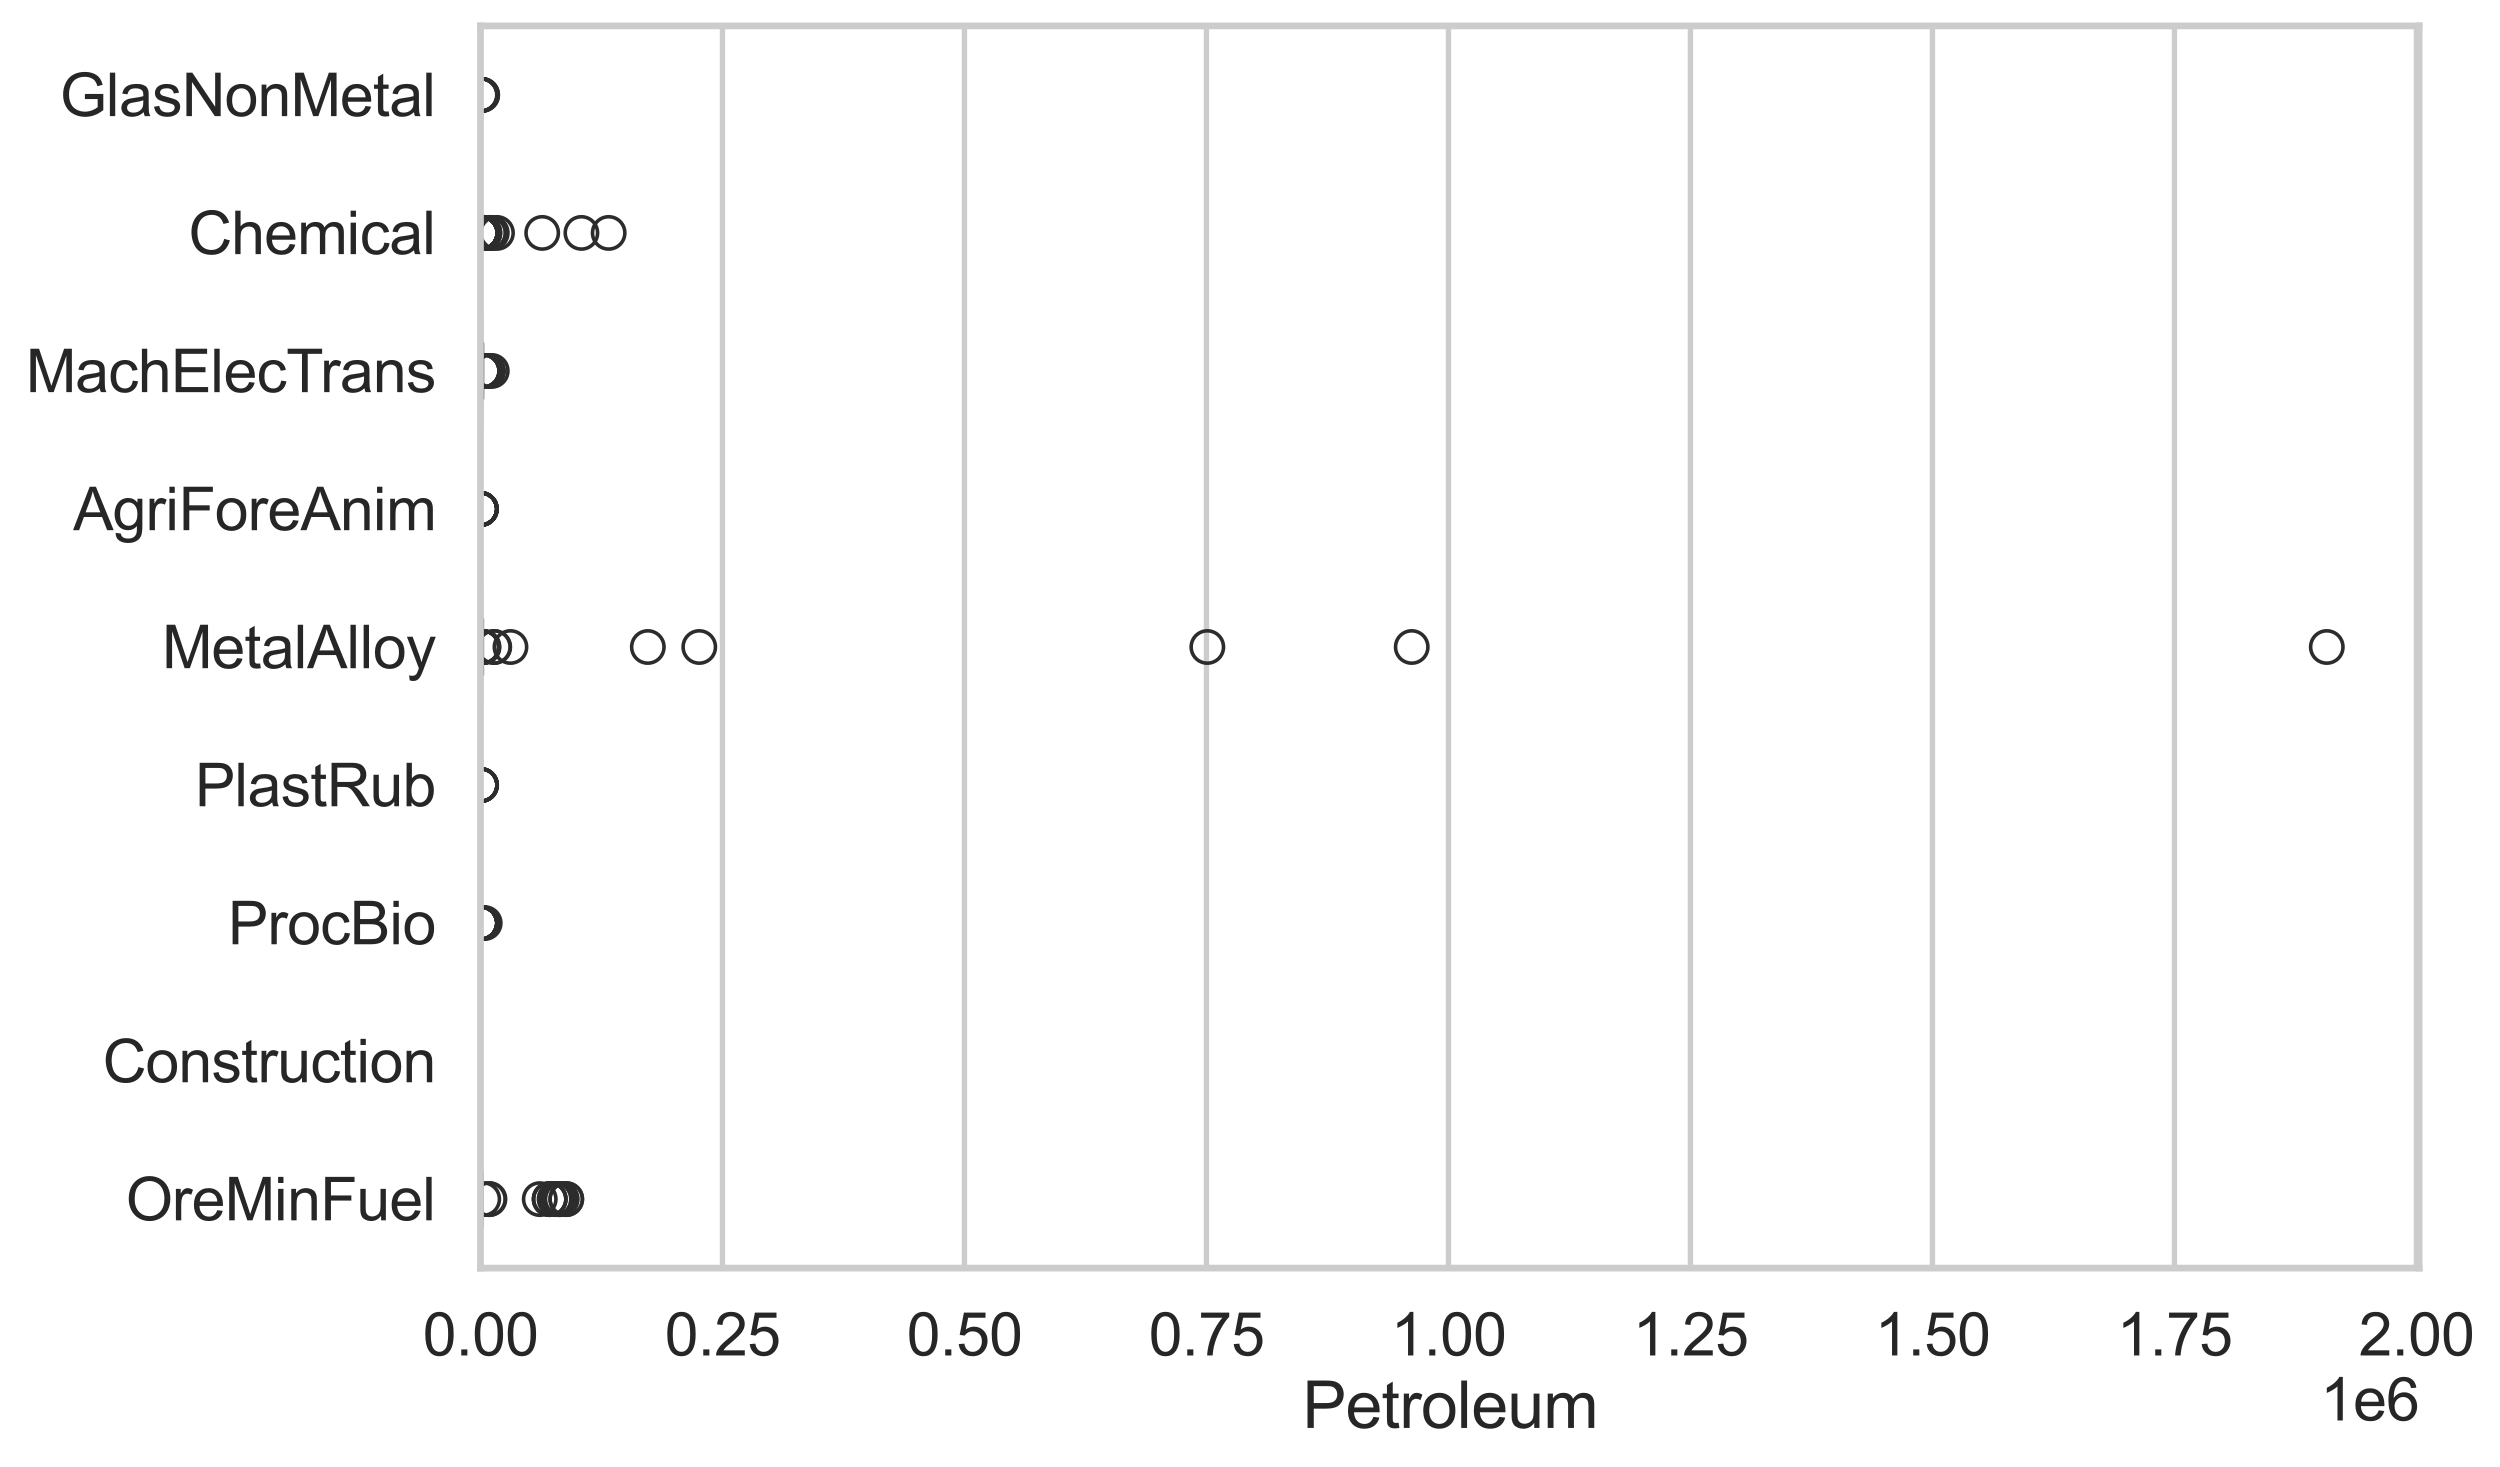 <?xml version="1.0" encoding="utf-8" standalone="no"?>
<!DOCTYPE svg PUBLIC "-//W3C//DTD SVG 1.1//EN"
  "http://www.w3.org/Graphics/SVG/1.1/DTD/svg11.dtd">
<svg xmlns:xlink="http://www.w3.org/1999/xlink" width="695.638pt" height="408.111pt" viewBox="0 0 695.638 408.111" xmlns="http://www.w3.org/2000/svg" version="1.1">
 <defs>
  <style type="text/css">*{stroke-linejoin: round; stroke-linecap: butt}</style>
 </defs>
 <g id="figure_1">
  <g id="patch_1">
   <path d="M 0 408.111 
L 695.638 408.111 
L 695.638 0 
L 0 0 
z
" style="fill: #ffffff"/>
  </g>
  <g id="axes_1">
   <g id="patch_2">
    <path d="M 133.697 352.86 
L 673.131 352.86 
L 673.131 7.2 
L 133.697 7.2 
z
" style="fill: #ffffff"/>
   </g>
   <g id="matplotlib.axis_1">
    <g id="xtick_1">
     <g id="line2d_1">
      <path d="M 133.697 352.86 
L 133.697 7.2 
" clip-path="url(#p379dbac757)" style="fill: none; stroke: #cccccc; stroke-width: 1.5; stroke-linecap: round"/>
     </g>
     <g id="text_1">
      <!-- 0.00 -->
      <g style="fill: #262626" transform="translate(117.642 377.17) scale(0.165 -0.165)">
       <defs>
        <path id="ArialMT-30" d="M 266 2259 
Q 266 3072 433 3567 
Q 600 4063 929 4331 
Q 1259 4600 1759 4600 
Q 2128 4600 2406 4451 
Q 2684 4303 2865 4023 
Q 3047 3744 3150 3342 
Q 3253 2941 3253 2259 
Q 3253 1453 3087 958 
Q 2922 463 2592 192 
Q 2263 -78 1759 -78 
Q 1097 -78 719 397 
Q 266 969 266 2259 
z
M 844 2259 
Q 844 1131 1108 757 
Q 1372 384 1759 384 
Q 2147 384 2411 759 
Q 2675 1134 2675 2259 
Q 2675 3391 2411 3762 
Q 2147 4134 1753 4134 
Q 1366 4134 1134 3806 
Q 844 3388 844 2259 
z
" transform="scale(0.016)"/>
        <path id="ArialMT-2e" d="M 581 0 
L 581 641 
L 1222 641 
L 1222 0 
L 581 0 
z
" transform="scale(0.016)"/>
       </defs>
       <use xlink:href="#ArialMT-30"/>
       <use xlink:href="#ArialMT-2e" transform="translate(55.615 0)"/>
       <use xlink:href="#ArialMT-30" transform="translate(83.398 0)"/>
       <use xlink:href="#ArialMT-30" transform="translate(139.014 0)"/>
      </g>
     </g>
    </g>
    <g id="xtick_2">
     <g id="line2d_2">
      <path d="M 201.033 352.86 
L 201.033 7.2 
" clip-path="url(#p379dbac757)" style="fill: none; stroke: #cccccc; stroke-width: 1.5; stroke-linecap: round"/>
     </g>
     <g id="text_2">
      <!-- 0.25 -->
      <g style="fill: #262626" transform="translate(184.977 377.17) scale(0.165 -0.165)">
       <defs>
        <path id="ArialMT-32" d="M 3222 541 
L 3222 0 
L 194 0 
Q 188 203 259 391 
Q 375 700 629 1000 
Q 884 1300 1366 1694 
Q 2113 2306 2375 2664 
Q 2638 3022 2638 3341 
Q 2638 3675 2398 3904 
Q 2159 4134 1775 4134 
Q 1369 4134 1125 3890 
Q 881 3647 878 3216 
L 300 3275 
Q 359 3922 746 4261 
Q 1134 4600 1788 4600 
Q 2447 4600 2831 4234 
Q 3216 3869 3216 3328 
Q 3216 3053 3103 2787 
Q 2991 2522 2730 2228 
Q 2469 1934 1863 1422 
Q 1356 997 1212 845 
Q 1069 694 975 541 
L 3222 541 
z
" transform="scale(0.016)"/>
        <path id="ArialMT-35" d="M 266 1200 
L 856 1250 
Q 922 819 1161 601 
Q 1400 384 1738 384 
Q 2144 384 2425 690 
Q 2706 997 2706 1503 
Q 2706 1984 2436 2262 
Q 2166 2541 1728 2541 
Q 1456 2541 1237 2417 
Q 1019 2294 894 2097 
L 366 2166 
L 809 4519 
L 3088 4519 
L 3088 3981 
L 1259 3981 
L 1013 2750 
Q 1425 3038 1878 3038 
Q 2478 3038 2890 2622 
Q 3303 2206 3303 1553 
Q 3303 931 2941 478 
Q 2500 -78 1738 -78 
Q 1113 -78 717 272 
Q 322 622 266 1200 
z
" transform="scale(0.016)"/>
       </defs>
       <use xlink:href="#ArialMT-30"/>
       <use xlink:href="#ArialMT-2e" transform="translate(55.615 0)"/>
       <use xlink:href="#ArialMT-32" transform="translate(83.398 0)"/>
       <use xlink:href="#ArialMT-35" transform="translate(139.014 0)"/>
      </g>
     </g>
    </g>
    <g id="xtick_3">
     <g id="line2d_3">
      <path d="M 268.368 352.86 
L 268.368 7.2 
" clip-path="url(#p379dbac757)" style="fill: none; stroke: #cccccc; stroke-width: 1.5; stroke-linecap: round"/>
     </g>
     <g id="text_3">
      <!-- 0.50 -->
      <g style="fill: #262626" transform="translate(252.313 377.17) scale(0.165 -0.165)">
       <use xlink:href="#ArialMT-30"/>
       <use xlink:href="#ArialMT-2e" transform="translate(55.615 0)"/>
       <use xlink:href="#ArialMT-35" transform="translate(83.398 0)"/>
       <use xlink:href="#ArialMT-30" transform="translate(139.014 0)"/>
      </g>
     </g>
    </g>
    <g id="xtick_4">
     <g id="line2d_4">
      <path d="M 335.704 352.86 
L 335.704 7.2 
" clip-path="url(#p379dbac757)" style="fill: none; stroke: #cccccc; stroke-width: 1.5; stroke-linecap: round"/>
     </g>
     <g id="text_4">
      <!-- 0.75 -->
      <g style="fill: #262626" transform="translate(319.649 377.17) scale(0.165 -0.165)">
       <defs>
        <path id="ArialMT-37" d="M 303 3981 
L 303 4522 
L 3269 4522 
L 3269 4084 
Q 2831 3619 2401 2847 
Q 1972 2075 1738 1259 
Q 1569 684 1522 0 
L 944 0 
Q 953 541 1156 1306 
Q 1359 2072 1739 2783 
Q 2119 3494 2547 3981 
L 303 3981 
z
" transform="scale(0.016)"/>
       </defs>
       <use xlink:href="#ArialMT-30"/>
       <use xlink:href="#ArialMT-2e" transform="translate(55.615 0)"/>
       <use xlink:href="#ArialMT-37" transform="translate(83.398 0)"/>
       <use xlink:href="#ArialMT-35" transform="translate(139.014 0)"/>
      </g>
     </g>
    </g>
    <g id="xtick_5">
     <g id="line2d_5">
      <path d="M 403.04 352.86 
L 403.04 7.2 
" clip-path="url(#p379dbac757)" style="fill: none; stroke: #cccccc; stroke-width: 1.5; stroke-linecap: round"/>
     </g>
     <g id="text_5">
      <!-- 1.00 -->
      <g style="fill: #262626" transform="translate(386.985 377.17) scale(0.165 -0.165)">
       <defs>
        <path id="ArialMT-31" d="M 2384 0 
L 1822 0 
L 1822 3584 
Q 1619 3391 1289 3197 
Q 959 3003 697 2906 
L 697 3450 
Q 1169 3672 1522 3987 
Q 1875 4303 2022 4600 
L 2384 4600 
L 2384 0 
z
" transform="scale(0.016)"/>
       </defs>
       <use xlink:href="#ArialMT-31"/>
       <use xlink:href="#ArialMT-2e" transform="translate(55.615 0)"/>
       <use xlink:href="#ArialMT-30" transform="translate(83.398 0)"/>
       <use xlink:href="#ArialMT-30" transform="translate(139.014 0)"/>
      </g>
     </g>
    </g>
    <g id="xtick_6">
     <g id="line2d_6">
      <path d="M 470.376 352.86 
L 470.376 7.2 
" clip-path="url(#p379dbac757)" style="fill: none; stroke: #cccccc; stroke-width: 1.5; stroke-linecap: round"/>
     </g>
     <g id="text_6">
      <!-- 1.25 -->
      <g style="fill: #262626" transform="translate(454.32 377.17) scale(0.165 -0.165)">
       <use xlink:href="#ArialMT-31"/>
       <use xlink:href="#ArialMT-2e" transform="translate(55.615 0)"/>
       <use xlink:href="#ArialMT-32" transform="translate(83.398 0)"/>
       <use xlink:href="#ArialMT-35" transform="translate(139.014 0)"/>
      </g>
     </g>
    </g>
    <g id="xtick_7">
     <g id="line2d_7">
      <path d="M 537.711 352.86 
L 537.711 7.2 
" clip-path="url(#p379dbac757)" style="fill: none; stroke: #cccccc; stroke-width: 1.5; stroke-linecap: round"/>
     </g>
     <g id="text_7">
      <!-- 1.50 -->
      <g style="fill: #262626" transform="translate(521.656 377.17) scale(0.165 -0.165)">
       <use xlink:href="#ArialMT-31"/>
       <use xlink:href="#ArialMT-2e" transform="translate(55.615 0)"/>
       <use xlink:href="#ArialMT-35" transform="translate(83.398 0)"/>
       <use xlink:href="#ArialMT-30" transform="translate(139.014 0)"/>
      </g>
     </g>
    </g>
    <g id="xtick_8">
     <g id="line2d_8">
      <path d="M 605.047 352.86 
L 605.047 7.2 
" clip-path="url(#p379dbac757)" style="fill: none; stroke: #cccccc; stroke-width: 1.5; stroke-linecap: round"/>
     </g>
     <g id="text_8">
      <!-- 1.75 -->
      <g style="fill: #262626" transform="translate(588.992 377.17) scale(0.165 -0.165)">
       <use xlink:href="#ArialMT-31"/>
       <use xlink:href="#ArialMT-2e" transform="translate(55.615 0)"/>
       <use xlink:href="#ArialMT-37" transform="translate(83.398 0)"/>
       <use xlink:href="#ArialMT-35" transform="translate(139.014 0)"/>
      </g>
     </g>
    </g>
    <g id="xtick_9">
     <g id="line2d_9">
      <path d="M 672.383 352.86 
L 672.383 7.2 
" clip-path="url(#p379dbac757)" style="fill: none; stroke: #cccccc; stroke-width: 1.5; stroke-linecap: round"/>
     </g>
     <g id="text_9">
      <!-- 2.00 -->
      <g style="fill: #262626" transform="translate(656.327 377.17) scale(0.165 -0.165)">
       <use xlink:href="#ArialMT-32"/>
       <use xlink:href="#ArialMT-2e" transform="translate(55.615 0)"/>
       <use xlink:href="#ArialMT-30" transform="translate(83.398 0)"/>
       <use xlink:href="#ArialMT-30" transform="translate(139.014 0)"/>
      </g>
     </g>
    </g>
    <g id="text_10">
     <!-- Petroleum -->
     <g style="fill: #262626" transform="translate(362.398 397.334) scale(0.18 -0.18)">
      <defs>
       <path id="ArialMT-50" d="M 494 0 
L 494 4581 
L 2222 4581 
Q 2678 4581 2919 4538 
Q 3256 4481 3484 4323 
Q 3713 4166 3852 3881 
Q 3991 3597 3991 3256 
Q 3991 2672 3619 2267 
Q 3247 1863 2275 1863 
L 1100 1863 
L 1100 0 
L 494 0 
z
M 1100 2403 
L 2284 2403 
Q 2872 2403 3119 2622 
Q 3366 2841 3366 3238 
Q 3366 3525 3220 3729 
Q 3075 3934 2838 4000 
Q 2684 4041 2272 4041 
L 1100 4041 
L 1100 2403 
z
" transform="scale(0.016)"/>
       <path id="ArialMT-65" d="M 2694 1069 
L 3275 997 
Q 3138 488 2766 206 
Q 2394 -75 1816 -75 
Q 1088 -75 661 373 
Q 234 822 234 1631 
Q 234 2469 665 2931 
Q 1097 3394 1784 3394 
Q 2450 3394 2872 2941 
Q 3294 2488 3294 1666 
Q 3294 1616 3291 1516 
L 816 1516 
Q 847 969 1125 678 
Q 1403 388 1819 388 
Q 2128 388 2347 550 
Q 2566 713 2694 1069 
z
M 847 1978 
L 2700 1978 
Q 2663 2397 2488 2606 
Q 2219 2931 1791 2931 
Q 1403 2931 1139 2672 
Q 875 2413 847 1978 
z
" transform="scale(0.016)"/>
       <path id="ArialMT-74" d="M 1650 503 
L 1731 6 
Q 1494 -44 1306 -44 
Q 1000 -44 831 53 
Q 663 150 594 308 
Q 525 466 525 972 
L 525 2881 
L 113 2881 
L 113 3319 
L 525 3319 
L 525 4141 
L 1084 4478 
L 1084 3319 
L 1650 3319 
L 1650 2881 
L 1084 2881 
L 1084 941 
Q 1084 700 1114 631 
Q 1144 563 1211 522 
Q 1278 481 1403 481 
Q 1497 481 1650 503 
z
" transform="scale(0.016)"/>
       <path id="ArialMT-72" d="M 416 0 
L 416 3319 
L 922 3319 
L 922 2816 
Q 1116 3169 1280 3281 
Q 1444 3394 1641 3394 
Q 1925 3394 2219 3213 
L 2025 2691 
Q 1819 2813 1613 2813 
Q 1428 2813 1281 2702 
Q 1134 2591 1072 2394 
Q 978 2094 978 1738 
L 978 0 
L 416 0 
z
" transform="scale(0.016)"/>
       <path id="ArialMT-6f" d="M 213 1659 
Q 213 2581 725 3025 
Q 1153 3394 1769 3394 
Q 2453 3394 2887 2945 
Q 3322 2497 3322 1706 
Q 3322 1066 3130 698 
Q 2938 331 2570 128 
Q 2203 -75 1769 -75 
Q 1072 -75 642 372 
Q 213 819 213 1659 
z
M 791 1659 
Q 791 1022 1069 705 
Q 1347 388 1769 388 
Q 2188 388 2466 706 
Q 2744 1025 2744 1678 
Q 2744 2294 2464 2611 
Q 2184 2928 1769 2928 
Q 1347 2928 1069 2612 
Q 791 2297 791 1659 
z
" transform="scale(0.016)"/>
       <path id="ArialMT-6c" d="M 409 0 
L 409 4581 
L 972 4581 
L 972 0 
L 409 0 
z
" transform="scale(0.016)"/>
       <path id="ArialMT-75" d="M 2597 0 
L 2597 488 
Q 2209 -75 1544 -75 
Q 1250 -75 995 37 
Q 741 150 617 320 
Q 494 491 444 738 
Q 409 903 409 1263 
L 409 3319 
L 972 3319 
L 972 1478 
Q 972 1038 1006 884 
Q 1059 663 1231 536 
Q 1403 409 1656 409 
Q 1909 409 2131 539 
Q 2353 669 2445 892 
Q 2538 1116 2538 1541 
L 2538 3319 
L 3100 3319 
L 3100 0 
L 2597 0 
z
" transform="scale(0.016)"/>
       <path id="ArialMT-6d" d="M 422 0 
L 422 3319 
L 925 3319 
L 925 2853 
Q 1081 3097 1340 3245 
Q 1600 3394 1931 3394 
Q 2300 3394 2536 3241 
Q 2772 3088 2869 2813 
Q 3263 3394 3894 3394 
Q 4388 3394 4653 3120 
Q 4919 2847 4919 2278 
L 4919 0 
L 4359 0 
L 4359 2091 
Q 4359 2428 4304 2576 
Q 4250 2725 4106 2815 
Q 3963 2906 3769 2906 
Q 3419 2906 3187 2673 
Q 2956 2441 2956 1928 
L 2956 0 
L 2394 0 
L 2394 2156 
Q 2394 2531 2256 2718 
Q 2119 2906 1806 2906 
Q 1569 2906 1367 2781 
Q 1166 2656 1075 2415 
Q 984 2175 984 1722 
L 984 0 
L 422 0 
z
" transform="scale(0.016)"/>
      </defs>
      <use xlink:href="#ArialMT-50"/>
      <use xlink:href="#ArialMT-65" transform="translate(66.699 0)"/>
      <use xlink:href="#ArialMT-74" transform="translate(122.314 0)"/>
      <use xlink:href="#ArialMT-72" transform="translate(150.098 0)"/>
      <use xlink:href="#ArialMT-6f" transform="translate(183.398 0)"/>
      <use xlink:href="#ArialMT-6c" transform="translate(239.014 0)"/>
      <use xlink:href="#ArialMT-65" transform="translate(261.23 0)"/>
      <use xlink:href="#ArialMT-75" transform="translate(316.846 0)"/>
      <use xlink:href="#ArialMT-6d" transform="translate(372.461 0)"/>
     </g>
    </g>
    <g id="text_11">
     <!-- 1e6 -->
     <g style="fill: #262626" transform="translate(645.604 395.26) scale(0.165 -0.165)">
      <defs>
       <path id="ArialMT-36" d="M 3184 3459 
L 2625 3416 
Q 2550 3747 2413 3897 
Q 2184 4138 1850 4138 
Q 1581 4138 1378 3988 
Q 1113 3794 959 3422 
Q 806 3050 800 2363 
Q 1003 2672 1297 2822 
Q 1591 2972 1913 2972 
Q 2475 2972 2870 2558 
Q 3266 2144 3266 1488 
Q 3266 1056 3080 686 
Q 2894 316 2569 119 
Q 2244 -78 1831 -78 
Q 1128 -78 684 439 
Q 241 956 241 2144 
Q 241 3472 731 4075 
Q 1159 4600 1884 4600 
Q 2425 4600 2770 4297 
Q 3116 3994 3184 3459 
z
M 888 1484 
Q 888 1194 1011 928 
Q 1134 663 1356 523 
Q 1578 384 1822 384 
Q 2178 384 2434 671 
Q 2691 959 2691 1453 
Q 2691 1928 2437 2201 
Q 2184 2475 1800 2475 
Q 1419 2475 1153 2201 
Q 888 1928 888 1484 
z
" transform="scale(0.016)"/>
      </defs>
      <use xlink:href="#ArialMT-31"/>
      <use xlink:href="#ArialMT-65" transform="translate(55.615 0)"/>
      <use xlink:href="#ArialMT-36" transform="translate(111.23 0)"/>
     </g>
    </g>
   </g>
   <g id="matplotlib.axis_2">
    <g id="ytick_1">
     <g id="text_12">
      <!-- GlasNonMetal -->
      <g style="fill: #262626" transform="translate(16.659 32.309) scale(0.165 -0.165)">
       <defs>
        <path id="ArialMT-47" d="M 2638 1797 
L 2638 2334 
L 4578 2338 
L 4578 638 
Q 4131 281 3656 101 
Q 3181 -78 2681 -78 
Q 2006 -78 1454 211 
Q 903 500 622 1047 
Q 341 1594 341 2269 
Q 341 2938 620 3517 
Q 900 4097 1425 4378 
Q 1950 4659 2634 4659 
Q 3131 4659 3532 4498 
Q 3934 4338 4162 4050 
Q 4391 3763 4509 3300 
L 3963 3150 
Q 3859 3500 3706 3700 
Q 3553 3900 3268 4020 
Q 2984 4141 2638 4141 
Q 2222 4141 1919 4014 
Q 1616 3888 1430 3681 
Q 1244 3475 1141 3228 
Q 966 2803 966 2306 
Q 966 1694 1177 1281 
Q 1388 869 1791 669 
Q 2194 469 2647 469 
Q 3041 469 3416 620 
Q 3791 772 3984 944 
L 3984 1797 
L 2638 1797 
z
" transform="scale(0.016)"/>
        <path id="ArialMT-61" d="M 2588 409 
Q 2275 144 1986 34 
Q 1697 -75 1366 -75 
Q 819 -75 525 192 
Q 231 459 231 875 
Q 231 1119 342 1320 
Q 453 1522 633 1644 
Q 813 1766 1038 1828 
Q 1203 1872 1538 1913 
Q 2219 1994 2541 2106 
Q 2544 2222 2544 2253 
Q 2544 2597 2384 2738 
Q 2169 2928 1744 2928 
Q 1347 2928 1158 2789 
Q 969 2650 878 2297 
L 328 2372 
Q 403 2725 575 2942 
Q 747 3159 1072 3276 
Q 1397 3394 1825 3394 
Q 2250 3394 2515 3294 
Q 2781 3194 2906 3042 
Q 3031 2891 3081 2659 
Q 3109 2516 3109 2141 
L 3109 1391 
Q 3109 606 3145 398 
Q 3181 191 3288 0 
L 2700 0 
Q 2613 175 2588 409 
z
M 2541 1666 
Q 2234 1541 1622 1453 
Q 1275 1403 1131 1340 
Q 988 1278 909 1158 
Q 831 1038 831 891 
Q 831 666 1001 516 
Q 1172 366 1500 366 
Q 1825 366 2078 508 
Q 2331 650 2450 897 
Q 2541 1088 2541 1459 
L 2541 1666 
z
" transform="scale(0.016)"/>
        <path id="ArialMT-73" d="M 197 991 
L 753 1078 
Q 800 744 1014 566 
Q 1228 388 1613 388 
Q 2000 388 2187 545 
Q 2375 703 2375 916 
Q 2375 1106 2209 1216 
Q 2094 1291 1634 1406 
Q 1016 1563 777 1677 
Q 538 1791 414 1992 
Q 291 2194 291 2438 
Q 291 2659 392 2848 
Q 494 3038 669 3163 
Q 800 3259 1026 3326 
Q 1253 3394 1513 3394 
Q 1903 3394 2198 3281 
Q 2494 3169 2634 2976 
Q 2775 2784 2828 2463 
L 2278 2388 
Q 2241 2644 2061 2787 
Q 1881 2931 1553 2931 
Q 1166 2931 1000 2803 
Q 834 2675 834 2503 
Q 834 2394 903 2306 
Q 972 2216 1119 2156 
Q 1203 2125 1616 2013 
Q 2213 1853 2448 1751 
Q 2684 1650 2818 1456 
Q 2953 1263 2953 975 
Q 2953 694 2789 445 
Q 2625 197 2315 61 
Q 2006 -75 1616 -75 
Q 969 -75 630 194 
Q 291 463 197 991 
z
" transform="scale(0.016)"/>
        <path id="ArialMT-4e" d="M 488 0 
L 488 4581 
L 1109 4581 
L 3516 984 
L 3516 4581 
L 4097 4581 
L 4097 0 
L 3475 0 
L 1069 3600 
L 1069 0 
L 488 0 
z
" transform="scale(0.016)"/>
        <path id="ArialMT-6e" d="M 422 0 
L 422 3319 
L 928 3319 
L 928 2847 
Q 1294 3394 1984 3394 
Q 2284 3394 2536 3286 
Q 2788 3178 2913 3003 
Q 3038 2828 3088 2588 
Q 3119 2431 3119 2041 
L 3119 0 
L 2556 0 
L 2556 2019 
Q 2556 2363 2490 2533 
Q 2425 2703 2258 2804 
Q 2091 2906 1866 2906 
Q 1506 2906 1245 2678 
Q 984 2450 984 1813 
L 984 0 
L 422 0 
z
" transform="scale(0.016)"/>
        <path id="ArialMT-4d" d="M 475 0 
L 475 4581 
L 1388 4581 
L 2472 1338 
Q 2622 884 2691 659 
Q 2769 909 2934 1394 
L 4031 4581 
L 4847 4581 
L 4847 0 
L 4263 0 
L 4263 3834 
L 2931 0 
L 2384 0 
L 1059 3900 
L 1059 0 
L 475 0 
z
" transform="scale(0.016)"/>
       </defs>
       <use xlink:href="#ArialMT-47"/>
       <use xlink:href="#ArialMT-6c" transform="translate(77.783 0)"/>
       <use xlink:href="#ArialMT-61" transform="translate(100 0)"/>
       <use xlink:href="#ArialMT-73" transform="translate(155.615 0)"/>
       <use xlink:href="#ArialMT-4e" transform="translate(205.615 0)"/>
       <use xlink:href="#ArialMT-6f" transform="translate(277.832 0)"/>
       <use xlink:href="#ArialMT-6e" transform="translate(333.447 0)"/>
       <use xlink:href="#ArialMT-4d" transform="translate(389.062 0)"/>
       <use xlink:href="#ArialMT-65" transform="translate(472.363 0)"/>
       <use xlink:href="#ArialMT-74" transform="translate(527.979 0)"/>
       <use xlink:href="#ArialMT-61" transform="translate(555.762 0)"/>
       <use xlink:href="#ArialMT-6c" transform="translate(611.377 0)"/>
      </g>
     </g>
    </g>
    <g id="ytick_2">
     <g id="text_13">
      <!-- Chemical -->
      <g style="fill: #262626" transform="translate(52.428 70.715) scale(0.165 -0.165)">
       <defs>
        <path id="ArialMT-43" d="M 3763 1606 
L 4369 1453 
Q 4178 706 3683 314 
Q 3188 -78 2472 -78 
Q 1731 -78 1267 223 
Q 803 525 561 1097 
Q 319 1669 319 2325 
Q 319 3041 592 3573 
Q 866 4106 1370 4382 
Q 1875 4659 2481 4659 
Q 3169 4659 3637 4309 
Q 4106 3959 4291 3325 
L 3694 3184 
Q 3534 3684 3231 3912 
Q 2928 4141 2469 4141 
Q 1941 4141 1586 3887 
Q 1231 3634 1087 3207 
Q 944 2781 944 2328 
Q 944 1744 1114 1308 
Q 1284 872 1643 656 
Q 2003 441 2422 441 
Q 2931 441 3284 734 
Q 3638 1028 3763 1606 
z
" transform="scale(0.016)"/>
        <path id="ArialMT-68" d="M 422 0 
L 422 4581 
L 984 4581 
L 984 2938 
Q 1378 3394 1978 3394 
Q 2347 3394 2619 3248 
Q 2891 3103 3008 2847 
Q 3125 2591 3125 2103 
L 3125 0 
L 2563 0 
L 2563 2103 
Q 2563 2525 2380 2717 
Q 2197 2909 1863 2909 
Q 1613 2909 1392 2779 
Q 1172 2650 1078 2428 
Q 984 2206 984 1816 
L 984 0 
L 422 0 
z
" transform="scale(0.016)"/>
        <path id="ArialMT-69" d="M 425 3934 
L 425 4581 
L 988 4581 
L 988 3934 
L 425 3934 
z
M 425 0 
L 425 3319 
L 988 3319 
L 988 0 
L 425 0 
z
" transform="scale(0.016)"/>
        <path id="ArialMT-63" d="M 2588 1216 
L 3141 1144 
Q 3050 572 2676 248 
Q 2303 -75 1759 -75 
Q 1078 -75 664 370 
Q 250 816 250 1647 
Q 250 2184 428 2587 
Q 606 2991 970 3192 
Q 1334 3394 1763 3394 
Q 2303 3394 2647 3120 
Q 2991 2847 3088 2344 
L 2541 2259 
Q 2463 2594 2264 2762 
Q 2066 2931 1784 2931 
Q 1359 2931 1093 2626 
Q 828 2322 828 1663 
Q 828 994 1084 691 
Q 1341 388 1753 388 
Q 2084 388 2306 591 
Q 2528 794 2588 1216 
z
" transform="scale(0.016)"/>
       </defs>
       <use xlink:href="#ArialMT-43"/>
       <use xlink:href="#ArialMT-68" transform="translate(72.217 0)"/>
       <use xlink:href="#ArialMT-65" transform="translate(127.832 0)"/>
       <use xlink:href="#ArialMT-6d" transform="translate(183.447 0)"/>
       <use xlink:href="#ArialMT-69" transform="translate(266.748 0)"/>
       <use xlink:href="#ArialMT-63" transform="translate(288.965 0)"/>
       <use xlink:href="#ArialMT-61" transform="translate(338.965 0)"/>
       <use xlink:href="#ArialMT-6c" transform="translate(394.58 0)"/>
      </g>
     </g>
    </g>
    <g id="ytick_3">
     <g id="text_14">
      <!-- MachElecTrans -->
      <g style="fill: #262626" transform="translate(7.2 109.122) scale(0.165 -0.165)">
       <defs>
        <path id="ArialMT-45" d="M 506 0 
L 506 4581 
L 3819 4581 
L 3819 4041 
L 1113 4041 
L 1113 2638 
L 3647 2638 
L 3647 2100 
L 1113 2100 
L 1113 541 
L 3925 541 
L 3925 0 
L 506 0 
z
" transform="scale(0.016)"/>
        <path id="ArialMT-54" d="M 1659 0 
L 1659 4041 
L 150 4041 
L 150 4581 
L 3781 4581 
L 3781 4041 
L 2266 4041 
L 2266 0 
L 1659 0 
z
" transform="scale(0.016)"/>
       </defs>
       <use xlink:href="#ArialMT-4d"/>
       <use xlink:href="#ArialMT-61" transform="translate(83.301 0)"/>
       <use xlink:href="#ArialMT-63" transform="translate(138.916 0)"/>
       <use xlink:href="#ArialMT-68" transform="translate(188.916 0)"/>
       <use xlink:href="#ArialMT-45" transform="translate(244.531 0)"/>
       <use xlink:href="#ArialMT-6c" transform="translate(311.23 0)"/>
       <use xlink:href="#ArialMT-65" transform="translate(333.447 0)"/>
       <use xlink:href="#ArialMT-63" transform="translate(389.062 0)"/>
       <use xlink:href="#ArialMT-54" transform="translate(439.062 0)"/>
       <use xlink:href="#ArialMT-72" transform="translate(496.396 0)"/>
       <use xlink:href="#ArialMT-61" transform="translate(529.697 0)"/>
       <use xlink:href="#ArialMT-6e" transform="translate(585.312 0)"/>
       <use xlink:href="#ArialMT-73" transform="translate(640.928 0)"/>
      </g>
     </g>
    </g>
    <g id="ytick_4">
     <g id="text_15">
      <!-- AgriForeAnim -->
      <g style="fill: #262626" transform="translate(20.341 147.529) scale(0.165 -0.165)">
       <defs>
        <path id="ArialMT-41" d="M -9 0 
L 1750 4581 
L 2403 4581 
L 4278 0 
L 3588 0 
L 3053 1388 
L 1138 1388 
L 634 0 
L -9 0 
z
M 1313 1881 
L 2866 1881 
L 2388 3150 
Q 2169 3728 2063 4100 
Q 1975 3659 1816 3225 
L 1313 1881 
z
" transform="scale(0.016)"/>
        <path id="ArialMT-67" d="M 319 -275 
L 866 -356 
Q 900 -609 1056 -725 
Q 1266 -881 1628 -881 
Q 2019 -881 2231 -725 
Q 2444 -569 2519 -288 
Q 2563 -116 2559 434 
Q 2191 0 1641 0 
Q 956 0 581 494 
Q 206 988 206 1678 
Q 206 2153 378 2554 
Q 550 2956 876 3175 
Q 1203 3394 1644 3394 
Q 2231 3394 2613 2919 
L 2613 3319 
L 3131 3319 
L 3131 450 
Q 3131 -325 2973 -648 
Q 2816 -972 2473 -1159 
Q 2131 -1347 1631 -1347 
Q 1038 -1347 672 -1080 
Q 306 -813 319 -275 
z
M 784 1719 
Q 784 1066 1043 766 
Q 1303 466 1694 466 
Q 2081 466 2343 764 
Q 2606 1063 2606 1700 
Q 2606 2309 2336 2618 
Q 2066 2928 1684 2928 
Q 1309 2928 1046 2623 
Q 784 2319 784 1719 
z
" transform="scale(0.016)"/>
        <path id="ArialMT-46" d="M 525 0 
L 525 4581 
L 3616 4581 
L 3616 4041 
L 1131 4041 
L 1131 2622 
L 3281 2622 
L 3281 2081 
L 1131 2081 
L 1131 0 
L 525 0 
z
" transform="scale(0.016)"/>
       </defs>
       <use xlink:href="#ArialMT-41"/>
       <use xlink:href="#ArialMT-67" transform="translate(66.699 0)"/>
       <use xlink:href="#ArialMT-72" transform="translate(122.314 0)"/>
       <use xlink:href="#ArialMT-69" transform="translate(155.615 0)"/>
       <use xlink:href="#ArialMT-46" transform="translate(177.832 0)"/>
       <use xlink:href="#ArialMT-6f" transform="translate(238.916 0)"/>
       <use xlink:href="#ArialMT-72" transform="translate(294.531 0)"/>
       <use xlink:href="#ArialMT-65" transform="translate(327.832 0)"/>
       <use xlink:href="#ArialMT-41" transform="translate(383.447 0)"/>
       <use xlink:href="#ArialMT-6e" transform="translate(450.146 0)"/>
       <use xlink:href="#ArialMT-69" transform="translate(505.762 0)"/>
       <use xlink:href="#ArialMT-6d" transform="translate(527.979 0)"/>
      </g>
     </g>
    </g>
    <g id="ytick_5">
     <g id="text_16">
      <!-- MetalAlloy -->
      <g style="fill: #262626" transform="translate(45.088 185.935) scale(0.165 -0.165)">
       <defs>
        <path id="ArialMT-79" d="M 397 -1278 
L 334 -750 
Q 519 -800 656 -800 
Q 844 -800 956 -737 
Q 1069 -675 1141 -563 
Q 1194 -478 1313 -144 
Q 1328 -97 1363 -6 
L 103 3319 
L 709 3319 
L 1400 1397 
Q 1534 1031 1641 628 
Q 1738 1016 1872 1384 
L 2581 3319 
L 3144 3319 
L 1881 -56 
Q 1678 -603 1566 -809 
Q 1416 -1088 1222 -1217 
Q 1028 -1347 759 -1347 
Q 597 -1347 397 -1278 
z
" transform="scale(0.016)"/>
       </defs>
       <use xlink:href="#ArialMT-4d"/>
       <use xlink:href="#ArialMT-65" transform="translate(83.301 0)"/>
       <use xlink:href="#ArialMT-74" transform="translate(138.916 0)"/>
       <use xlink:href="#ArialMT-61" transform="translate(166.699 0)"/>
       <use xlink:href="#ArialMT-6c" transform="translate(222.314 0)"/>
       <use xlink:href="#ArialMT-41" transform="translate(244.531 0)"/>
       <use xlink:href="#ArialMT-6c" transform="translate(311.23 0)"/>
       <use xlink:href="#ArialMT-6c" transform="translate(333.447 0)"/>
       <use xlink:href="#ArialMT-6f" transform="translate(355.664 0)"/>
       <use xlink:href="#ArialMT-79" transform="translate(411.279 0)"/>
      </g>
     </g>
    </g>
    <g id="ytick_6">
     <g id="text_17">
      <!-- PlastRub -->
      <g style="fill: #262626" transform="translate(54.248 224.342) scale(0.165 -0.165)">
       <defs>
        <path id="ArialMT-52" d="M 503 0 
L 503 4581 
L 2534 4581 
Q 3147 4581 3465 4457 
Q 3784 4334 3975 4021 
Q 4166 3709 4166 3331 
Q 4166 2844 3850 2509 
Q 3534 2175 2875 2084 
Q 3116 1969 3241 1856 
Q 3506 1613 3744 1247 
L 4541 0 
L 3778 0 
L 3172 953 
Q 2906 1366 2734 1584 
Q 2563 1803 2427 1890 
Q 2291 1978 2150 2013 
Q 2047 2034 1813 2034 
L 1109 2034 
L 1109 0 
L 503 0 
z
M 1109 2559 
L 2413 2559 
Q 2828 2559 3062 2645 
Q 3297 2731 3419 2920 
Q 3541 3109 3541 3331 
Q 3541 3656 3305 3865 
Q 3069 4075 2559 4075 
L 1109 4075 
L 1109 2559 
z
" transform="scale(0.016)"/>
        <path id="ArialMT-62" d="M 941 0 
L 419 0 
L 419 4581 
L 981 4581 
L 981 2947 
Q 1338 3394 1891 3394 
Q 2197 3394 2470 3270 
Q 2744 3147 2920 2923 
Q 3097 2700 3197 2384 
Q 3297 2069 3297 1709 
Q 3297 856 2875 390 
Q 2453 -75 1863 -75 
Q 1275 -75 941 416 
L 941 0 
z
M 934 1684 
Q 934 1088 1097 822 
Q 1363 388 1816 388 
Q 2184 388 2453 708 
Q 2722 1028 2722 1663 
Q 2722 2313 2464 2622 
Q 2206 2931 1841 2931 
Q 1472 2931 1203 2611 
Q 934 2291 934 1684 
z
" transform="scale(0.016)"/>
       </defs>
       <use xlink:href="#ArialMT-50"/>
       <use xlink:href="#ArialMT-6c" transform="translate(66.699 0)"/>
       <use xlink:href="#ArialMT-61" transform="translate(88.916 0)"/>
       <use xlink:href="#ArialMT-73" transform="translate(144.531 0)"/>
       <use xlink:href="#ArialMT-74" transform="translate(194.531 0)"/>
       <use xlink:href="#ArialMT-52" transform="translate(222.314 0)"/>
       <use xlink:href="#ArialMT-75" transform="translate(294.531 0)"/>
       <use xlink:href="#ArialMT-62" transform="translate(350.146 0)"/>
      </g>
     </g>
    </g>
    <g id="ytick_7">
     <g id="text_18">
      <!-- ProcBio -->
      <g style="fill: #262626" transform="translate(63.424 262.749) scale(0.165 -0.165)">
       <defs>
        <path id="ArialMT-42" d="M 469 0 
L 469 4581 
L 2188 4581 
Q 2713 4581 3030 4442 
Q 3347 4303 3526 4014 
Q 3706 3725 3706 3409 
Q 3706 3116 3547 2856 
Q 3388 2597 3066 2438 
Q 3481 2316 3704 2022 
Q 3928 1728 3928 1328 
Q 3928 1006 3792 729 
Q 3656 453 3456 303 
Q 3256 153 2954 76 
Q 2653 0 2216 0 
L 469 0 
z
M 1075 2656 
L 2066 2656 
Q 2469 2656 2644 2709 
Q 2875 2778 2992 2937 
Q 3109 3097 3109 3338 
Q 3109 3566 3000 3739 
Q 2891 3913 2687 3977 
Q 2484 4041 1991 4041 
L 1075 4041 
L 1075 2656 
z
M 1075 541 
L 2216 541 
Q 2509 541 2628 563 
Q 2838 600 2978 687 
Q 3119 775 3209 942 
Q 3300 1109 3300 1328 
Q 3300 1584 3169 1773 
Q 3038 1963 2805 2039 
Q 2572 2116 2134 2116 
L 1075 2116 
L 1075 541 
z
" transform="scale(0.016)"/>
       </defs>
       <use xlink:href="#ArialMT-50"/>
       <use xlink:href="#ArialMT-72" transform="translate(66.699 0)"/>
       <use xlink:href="#ArialMT-6f" transform="translate(100 0)"/>
       <use xlink:href="#ArialMT-63" transform="translate(155.615 0)"/>
       <use xlink:href="#ArialMT-42" transform="translate(205.615 0)"/>
       <use xlink:href="#ArialMT-69" transform="translate(272.314 0)"/>
       <use xlink:href="#ArialMT-6f" transform="translate(294.531 0)"/>
      </g>
     </g>
    </g>
    <g id="ytick_8">
     <g id="text_19">
      <!-- Construction -->
      <g style="fill: #262626" transform="translate(28.575 301.155) scale(0.165 -0.165)">
       <use xlink:href="#ArialMT-43"/>
       <use xlink:href="#ArialMT-6f" transform="translate(72.217 0)"/>
       <use xlink:href="#ArialMT-6e" transform="translate(127.832 0)"/>
       <use xlink:href="#ArialMT-73" transform="translate(183.447 0)"/>
       <use xlink:href="#ArialMT-74" transform="translate(233.447 0)"/>
       <use xlink:href="#ArialMT-72" transform="translate(261.23 0)"/>
       <use xlink:href="#ArialMT-75" transform="translate(294.531 0)"/>
       <use xlink:href="#ArialMT-63" transform="translate(350.146 0)"/>
       <use xlink:href="#ArialMT-74" transform="translate(400.146 0)"/>
       <use xlink:href="#ArialMT-69" transform="translate(427.93 0)"/>
       <use xlink:href="#ArialMT-6f" transform="translate(450.146 0)"/>
       <use xlink:href="#ArialMT-6e" transform="translate(505.762 0)"/>
      </g>
     </g>
    </g>
    <g id="ytick_9">
     <g id="text_20">
      <!-- OreMinFuel -->
      <g style="fill: #262626" transform="translate(35.013 339.562) scale(0.165 -0.165)">
       <defs>
        <path id="ArialMT-4f" d="M 309 2231 
Q 309 3372 921 4017 
Q 1534 4663 2503 4663 
Q 3138 4663 3647 4359 
Q 4156 4056 4423 3514 
Q 4691 2972 4691 2284 
Q 4691 1588 4409 1038 
Q 4128 488 3612 205 
Q 3097 -78 2500 -78 
Q 1853 -78 1343 234 
Q 834 547 571 1087 
Q 309 1628 309 2231 
z
M 934 2222 
Q 934 1394 1379 917 
Q 1825 441 2497 441 
Q 3181 441 3623 922 
Q 4066 1403 4066 2288 
Q 4066 2847 3877 3264 
Q 3688 3681 3323 3911 
Q 2959 4141 2506 4141 
Q 1863 4141 1398 3698 
Q 934 3256 934 2222 
z
" transform="scale(0.016)"/>
       </defs>
       <use xlink:href="#ArialMT-4f"/>
       <use xlink:href="#ArialMT-72" transform="translate(77.783 0)"/>
       <use xlink:href="#ArialMT-65" transform="translate(111.084 0)"/>
       <use xlink:href="#ArialMT-4d" transform="translate(166.699 0)"/>
       <use xlink:href="#ArialMT-69" transform="translate(250 0)"/>
       <use xlink:href="#ArialMT-6e" transform="translate(272.217 0)"/>
       <use xlink:href="#ArialMT-46" transform="translate(327.832 0)"/>
       <use xlink:href="#ArialMT-75" transform="translate(388.916 0)"/>
       <use xlink:href="#ArialMT-65" transform="translate(444.531 0)"/>
       <use xlink:href="#ArialMT-6c" transform="translate(500.146 0)"/>
      </g>
     </g>
    </g>
   </g>
   <g id="patch_3">
    <path d="M 133.701 11.041 
L 133.701 41.766 
L 133.71 41.766 
L 133.71 11.041 
L 133.701 11.041 
z
" clip-path="url(#p379dbac757)" style="fill: #c9941d; stroke: #2c2c2c; stroke-linejoin: miter"/>
   </g>
   <g id="line2d_10">
    <path d="M 133.701 26.403 
L 133.696 26.403 
" clip-path="url(#p379dbac757)" style="fill: none; stroke: #2c2c2c"/>
   </g>
   <g id="line2d_11">
    <path d="M 133.71 26.403 
L 133.723 26.403 
" clip-path="url(#p379dbac757)" style="fill: none; stroke: #2c2c2c"/>
   </g>
   <g id="line2d_12">
    <path d="M 133.696 18.722 
L 133.696 34.085 
" clip-path="url(#p379dbac757)" style="fill: none; stroke: #2c2c2c; stroke-linecap: round"/>
   </g>
   <g id="line2d_13">
    <path d="M 133.723 18.722 
L 133.723 34.085 
" clip-path="url(#p379dbac757)" style="fill: none; stroke: #2c2c2c; stroke-linecap: round"/>
   </g>
   <g id="line2d_14">
    <defs>
     <path id="m6b318f7d1d" d="M 0 4.5 
C 1.193 4.5 2.338 4.026 3.182 3.182 
C 4.026 2.338 4.5 1.193 4.5 0 
C 4.5 -1.193 4.026 -2.338 3.182 -3.182 
C 2.338 -4.026 1.193 -4.5 0 -4.5 
C -1.193 -4.5 -2.338 -4.026 -3.182 -3.182 
C -4.026 -2.338 -4.5 -1.193 -4.5 0 
C -4.5 1.193 -4.026 2.338 -3.182 3.182 
C -2.338 4.026 -1.193 4.5 0 4.5 
z
" style="stroke: #2c2c2c"/>
    </defs>
    <g clip-path="url(#p379dbac757)">
     <use xlink:href="#m6b318f7d1d" x="133.887" y="26.403" style="fill-opacity: 0; stroke: #2c2c2c"/>
     <use xlink:href="#m6b318f7d1d" x="133.803" y="26.403" style="fill-opacity: 0; stroke: #2c2c2c"/>
     <use xlink:href="#m6b318f7d1d" x="133.728" y="26.403" style="fill-opacity: 0; stroke: #2c2c2c"/>
     <use xlink:href="#m6b318f7d1d" x="134.167" y="26.403" style="fill-opacity: 0; stroke: #2c2c2c"/>
     <use xlink:href="#m6b318f7d1d" x="133.887" y="26.403" style="fill-opacity: 0; stroke: #2c2c2c"/>
     <use xlink:href="#m6b318f7d1d" x="133.87" y="26.403" style="fill-opacity: 0; stroke: #2c2c2c"/>
     <use xlink:href="#m6b318f7d1d" x="133.862" y="26.403" style="fill-opacity: 0; stroke: #2c2c2c"/>
     <use xlink:href="#m6b318f7d1d" x="133.89" y="26.403" style="fill-opacity: 0; stroke: #2c2c2c"/>
     <use xlink:href="#m6b318f7d1d" x="133.964" y="26.403" style="fill-opacity: 0; stroke: #2c2c2c"/>
     <use xlink:href="#m6b318f7d1d" x="134.154" y="26.403" style="fill-opacity: 0; stroke: #2c2c2c"/>
    </g>
   </g>
   <g id="patch_4">
    <path d="M 133.703 49.447 
L 133.703 80.173 
L 133.755 80.173 
L 133.755 49.447 
L 133.703 49.447 
z
" clip-path="url(#p379dbac757)" style="fill: #68afd7; stroke: #2c2c2c; stroke-linejoin: miter"/>
   </g>
   <g id="line2d_15">
    <path d="M 133.703 64.81 
L 133.697 64.81 
" clip-path="url(#p379dbac757)" style="fill: none; stroke: #2c2c2c"/>
   </g>
   <g id="line2d_16">
    <path d="M 133.755 64.81 
L 133.832 64.81 
" clip-path="url(#p379dbac757)" style="fill: none; stroke: #2c2c2c"/>
   </g>
   <g id="line2d_17">
    <path d="M 133.697 57.129 
L 133.697 72.491 
" clip-path="url(#p379dbac757)" style="fill: none; stroke: #2c2c2c; stroke-linecap: round"/>
   </g>
   <g id="line2d_18">
    <path d="M 133.832 57.129 
L 133.832 72.491 
" clip-path="url(#p379dbac757)" style="fill: none; stroke: #2c2c2c; stroke-linecap: round"/>
   </g>
   <g id="line2d_19">
    <g clip-path="url(#p379dbac757)">
     <use xlink:href="#m6b318f7d1d" x="133.973" y="64.81" style="fill-opacity: 0; stroke: #2c2c2c"/>
     <use xlink:href="#m6b318f7d1d" x="133.974" y="64.81" style="fill-opacity: 0; stroke: #2c2c2c"/>
     <use xlink:href="#m6b318f7d1d" x="134.38" y="64.81" style="fill-opacity: 0; stroke: #2c2c2c"/>
     <use xlink:href="#m6b318f7d1d" x="133.895" y="64.81" style="fill-opacity: 0; stroke: #2c2c2c"/>
     <use xlink:href="#m6b318f7d1d" x="134.136" y="64.81" style="fill-opacity: 0; stroke: #2c2c2c"/>
     <use xlink:href="#m6b318f7d1d" x="133.971" y="64.81" style="fill-opacity: 0; stroke: #2c2c2c"/>
     <use xlink:href="#m6b318f7d1d" x="133.889" y="64.81" style="fill-opacity: 0; stroke: #2c2c2c"/>
     <use xlink:href="#m6b318f7d1d" x="133.85" y="64.81" style="fill-opacity: 0; stroke: #2c2c2c"/>
     <use xlink:href="#m6b318f7d1d" x="161.779" y="64.81" style="fill-opacity: 0; stroke: #2c2c2c"/>
     <use xlink:href="#m6b318f7d1d" x="133.876" y="64.81" style="fill-opacity: 0; stroke: #2c2c2c"/>
     <use xlink:href="#m6b318f7d1d" x="134.061" y="64.81" style="fill-opacity: 0; stroke: #2c2c2c"/>
     <use xlink:href="#m6b318f7d1d" x="134.069" y="64.81" style="fill-opacity: 0; stroke: #2c2c2c"/>
     <use xlink:href="#m6b318f7d1d" x="133.969" y="64.81" style="fill-opacity: 0; stroke: #2c2c2c"/>
     <use xlink:href="#m6b318f7d1d" x="133.855" y="64.81" style="fill-opacity: 0; stroke: #2c2c2c"/>
     <use xlink:href="#m6b318f7d1d" x="134.072" y="64.81" style="fill-opacity: 0; stroke: #2c2c2c"/>
     <use xlink:href="#m6b318f7d1d" x="134.25" y="64.81" style="fill-opacity: 0; stroke: #2c2c2c"/>
     <use xlink:href="#m6b318f7d1d" x="133.881" y="64.81" style="fill-opacity: 0; stroke: #2c2c2c"/>
     <use xlink:href="#m6b318f7d1d" x="133.888" y="64.81" style="fill-opacity: 0; stroke: #2c2c2c"/>
     <use xlink:href="#m6b318f7d1d" x="133.868" y="64.81" style="fill-opacity: 0; stroke: #2c2c2c"/>
     <use xlink:href="#m6b318f7d1d" x="133.95" y="64.81" style="fill-opacity: 0; stroke: #2c2c2c"/>
     <use xlink:href="#m6b318f7d1d" x="134.029" y="64.81" style="fill-opacity: 0; stroke: #2c2c2c"/>
     <use xlink:href="#m6b318f7d1d" x="138.286" y="64.81" style="fill-opacity: 0; stroke: #2c2c2c"/>
     <use xlink:href="#m6b318f7d1d" x="133.983" y="64.81" style="fill-opacity: 0; stroke: #2c2c2c"/>
     <use xlink:href="#m6b318f7d1d" x="134.029" y="64.81" style="fill-opacity: 0; stroke: #2c2c2c"/>
     <use xlink:href="#m6b318f7d1d" x="134.274" y="64.81" style="fill-opacity: 0; stroke: #2c2c2c"/>
     <use xlink:href="#m6b318f7d1d" x="134.019" y="64.81" style="fill-opacity: 0; stroke: #2c2c2c"/>
     <use xlink:href="#m6b318f7d1d" x="134.722" y="64.81" style="fill-opacity: 0; stroke: #2c2c2c"/>
     <use xlink:href="#m6b318f7d1d" x="134.802" y="64.81" style="fill-opacity: 0; stroke: #2c2c2c"/>
     <use xlink:href="#m6b318f7d1d" x="133.837" y="64.81" style="fill-opacity: 0; stroke: #2c2c2c"/>
     <use xlink:href="#m6b318f7d1d" x="133.947" y="64.81" style="fill-opacity: 0; stroke: #2c2c2c"/>
     <use xlink:href="#m6b318f7d1d" x="133.935" y="64.81" style="fill-opacity: 0; stroke: #2c2c2c"/>
     <use xlink:href="#m6b318f7d1d" x="133.98" y="64.81" style="fill-opacity: 0; stroke: #2c2c2c"/>
     <use xlink:href="#m6b318f7d1d" x="133.838" y="64.81" style="fill-opacity: 0; stroke: #2c2c2c"/>
     <use xlink:href="#m6b318f7d1d" x="134.75" y="64.81" style="fill-opacity: 0; stroke: #2c2c2c"/>
     <use xlink:href="#m6b318f7d1d" x="136.58" y="64.81" style="fill-opacity: 0; stroke: #2c2c2c"/>
     <use xlink:href="#m6b318f7d1d" x="133.954" y="64.81" style="fill-opacity: 0; stroke: #2c2c2c"/>
     <use xlink:href="#m6b318f7d1d" x="133.837" y="64.81" style="fill-opacity: 0; stroke: #2c2c2c"/>
     <use xlink:href="#m6b318f7d1d" x="133.845" y="64.81" style="fill-opacity: 0; stroke: #2c2c2c"/>
     <use xlink:href="#m6b318f7d1d" x="133.883" y="64.81" style="fill-opacity: 0; stroke: #2c2c2c"/>
     <use xlink:href="#m6b318f7d1d" x="134.088" y="64.81" style="fill-opacity: 0; stroke: #2c2c2c"/>
     <use xlink:href="#m6b318f7d1d" x="134.029" y="64.81" style="fill-opacity: 0; stroke: #2c2c2c"/>
     <use xlink:href="#m6b318f7d1d" x="133.839" y="64.81" style="fill-opacity: 0; stroke: #2c2c2c"/>
     <use xlink:href="#m6b318f7d1d" x="133.934" y="64.81" style="fill-opacity: 0; stroke: #2c2c2c"/>
     <use xlink:href="#m6b318f7d1d" x="134.002" y="64.81" style="fill-opacity: 0; stroke: #2c2c2c"/>
     <use xlink:href="#m6b318f7d1d" x="134.029" y="64.81" style="fill-opacity: 0; stroke: #2c2c2c"/>
     <use xlink:href="#m6b318f7d1d" x="134.029" y="64.81" style="fill-opacity: 0; stroke: #2c2c2c"/>
     <use xlink:href="#m6b318f7d1d" x="133.917" y="64.81" style="fill-opacity: 0; stroke: #2c2c2c"/>
     <use xlink:href="#m6b318f7d1d" x="134.253" y="64.81" style="fill-opacity: 0; stroke: #2c2c2c"/>
     <use xlink:href="#m6b318f7d1d" x="134.048" y="64.81" style="fill-opacity: 0; stroke: #2c2c2c"/>
     <use xlink:href="#m6b318f7d1d" x="133.944" y="64.81" style="fill-opacity: 0; stroke: #2c2c2c"/>
     <use xlink:href="#m6b318f7d1d" x="133.881" y="64.81" style="fill-opacity: 0; stroke: #2c2c2c"/>
     <use xlink:href="#m6b318f7d1d" x="134.038" y="64.81" style="fill-opacity: 0; stroke: #2c2c2c"/>
     <use xlink:href="#m6b318f7d1d" x="133.977" y="64.81" style="fill-opacity: 0; stroke: #2c2c2c"/>
     <use xlink:href="#m6b318f7d1d" x="133.976" y="64.81" style="fill-opacity: 0; stroke: #2c2c2c"/>
     <use xlink:href="#m6b318f7d1d" x="133.935" y="64.81" style="fill-opacity: 0; stroke: #2c2c2c"/>
     <use xlink:href="#m6b318f7d1d" x="133.92" y="64.81" style="fill-opacity: 0; stroke: #2c2c2c"/>
     <use xlink:href="#m6b318f7d1d" x="133.921" y="64.81" style="fill-opacity: 0; stroke: #2c2c2c"/>
     <use xlink:href="#m6b318f7d1d" x="133.911" y="64.81" style="fill-opacity: 0; stroke: #2c2c2c"/>
     <use xlink:href="#m6b318f7d1d" x="134.103" y="64.81" style="fill-opacity: 0; stroke: #2c2c2c"/>
     <use xlink:href="#m6b318f7d1d" x="134.089" y="64.81" style="fill-opacity: 0; stroke: #2c2c2c"/>
     <use xlink:href="#m6b318f7d1d" x="136.235" y="64.81" style="fill-opacity: 0; stroke: #2c2c2c"/>
     <use xlink:href="#m6b318f7d1d" x="134.047" y="64.81" style="fill-opacity: 0; stroke: #2c2c2c"/>
     <use xlink:href="#m6b318f7d1d" x="150.87" y="64.81" style="fill-opacity: 0; stroke: #2c2c2c"/>
     <use xlink:href="#m6b318f7d1d" x="133.987" y="64.81" style="fill-opacity: 0; stroke: #2c2c2c"/>
     <use xlink:href="#m6b318f7d1d" x="134.25" y="64.81" style="fill-opacity: 0; stroke: #2c2c2c"/>
     <use xlink:href="#m6b318f7d1d" x="169.366" y="64.81" style="fill-opacity: 0; stroke: #2c2c2c"/>
     <use xlink:href="#m6b318f7d1d" x="133.9" y="64.81" style="fill-opacity: 0; stroke: #2c2c2c"/>
     <use xlink:href="#m6b318f7d1d" x="136.837" y="64.81" style="fill-opacity: 0; stroke: #2c2c2c"/>
     <use xlink:href="#m6b318f7d1d" x="133.89" y="64.81" style="fill-opacity: 0; stroke: #2c2c2c"/>
     <use xlink:href="#m6b318f7d1d" x="133.916" y="64.81" style="fill-opacity: 0; stroke: #2c2c2c"/>
     <use xlink:href="#m6b318f7d1d" x="133.859" y="64.81" style="fill-opacity: 0; stroke: #2c2c2c"/>
     <use xlink:href="#m6b318f7d1d" x="136.066" y="64.81" style="fill-opacity: 0; stroke: #2c2c2c"/>
     <use xlink:href="#m6b318f7d1d" x="133.867" y="64.81" style="fill-opacity: 0; stroke: #2c2c2c"/>
     <use xlink:href="#m6b318f7d1d" x="134.029" y="64.81" style="fill-opacity: 0; stroke: #2c2c2c"/>
     <use xlink:href="#m6b318f7d1d" x="134.029" y="64.81" style="fill-opacity: 0; stroke: #2c2c2c"/>
     <use xlink:href="#m6b318f7d1d" x="134.04" y="64.81" style="fill-opacity: 0; stroke: #2c2c2c"/>
     <use xlink:href="#m6b318f7d1d" x="133.907" y="64.81" style="fill-opacity: 0; stroke: #2c2c2c"/>
    </g>
   </g>
   <g id="patch_5">
    <path d="M 133.752 87.854 
L 133.752 118.579 
L 133.953 118.579 
L 133.953 87.854 
L 133.752 87.854 
z
" clip-path="url(#p379dbac757)" style="fill: #148a6a; stroke: #2c2c2c; stroke-linejoin: miter"/>
   </g>
   <g id="line2d_20">
    <path d="M 133.752 103.217 
L 133.704 103.217 
" clip-path="url(#p379dbac757)" style="fill: none; stroke: #2c2c2c"/>
   </g>
   <g id="line2d_21">
    <path d="M 133.953 103.217 
L 134.247 103.217 
" clip-path="url(#p379dbac757)" style="fill: none; stroke: #2c2c2c"/>
   </g>
   <g id="line2d_22">
    <path d="M 133.704 95.535 
L 133.704 110.898 
" clip-path="url(#p379dbac757)" style="fill: none; stroke: #2c2c2c; stroke-linecap: round"/>
   </g>
   <g id="line2d_23">
    <path d="M 134.247 95.535 
L 134.247 110.898 
" clip-path="url(#p379dbac757)" style="fill: none; stroke: #2c2c2c; stroke-linecap: round"/>
   </g>
   <g id="line2d_24">
    <g clip-path="url(#p379dbac757)">
     <use xlink:href="#m6b318f7d1d" x="134.382" y="103.217" style="fill-opacity: 0; stroke: #2c2c2c"/>
     <use xlink:href="#m6b318f7d1d" x="136.834" y="103.217" style="fill-opacity: 0; stroke: #2c2c2c"/>
     <use xlink:href="#m6b318f7d1d" x="134.354" y="103.217" style="fill-opacity: 0; stroke: #2c2c2c"/>
     <use xlink:href="#m6b318f7d1d" x="134.372" y="103.217" style="fill-opacity: 0; stroke: #2c2c2c"/>
     <use xlink:href="#m6b318f7d1d" x="135.813" y="103.217" style="fill-opacity: 0; stroke: #2c2c2c"/>
     <use xlink:href="#m6b318f7d1d" x="134.344" y="103.217" style="fill-opacity: 0; stroke: #2c2c2c"/>
     <use xlink:href="#m6b318f7d1d" x="135.237" y="103.217" style="fill-opacity: 0; stroke: #2c2c2c"/>
     <use xlink:href="#m6b318f7d1d" x="134.849" y="103.217" style="fill-opacity: 0; stroke: #2c2c2c"/>
    </g>
   </g>
   <g id="patch_6">
    <path d="M 133.7 126.261 
L 133.7 156.986 
L 133.707 156.986 
L 133.707 126.261 
L 133.7 126.261 
z
" clip-path="url(#p379dbac757)" style="fill: #dad158; stroke: #2c2c2c; stroke-linejoin: miter"/>
   </g>
   <g id="line2d_25">
    <path d="M 133.7 141.623 
L 133.697 141.623 
" clip-path="url(#p379dbac757)" style="fill: none; stroke: #2c2c2c"/>
   </g>
   <g id="line2d_26">
    <path d="M 133.707 141.623 
L 133.718 141.623 
" clip-path="url(#p379dbac757)" style="fill: none; stroke: #2c2c2c"/>
   </g>
   <g id="line2d_27">
    <path d="M 133.697 133.942 
L 133.697 149.305 
" clip-path="url(#p379dbac757)" style="fill: none; stroke: #2c2c2c; stroke-linecap: round"/>
   </g>
   <g id="line2d_28">
    <path d="M 133.718 133.942 
L 133.718 149.305 
" clip-path="url(#p379dbac757)" style="fill: none; stroke: #2c2c2c; stroke-linecap: round"/>
   </g>
   <g id="line2d_29">
    <g clip-path="url(#p379dbac757)">
     <use xlink:href="#m6b318f7d1d" x="133.721" y="141.623" style="fill-opacity: 0; stroke: #2c2c2c"/>
     <use xlink:href="#m6b318f7d1d" x="133.723" y="141.623" style="fill-opacity: 0; stroke: #2c2c2c"/>
     <use xlink:href="#m6b318f7d1d" x="133.757" y="141.623" style="fill-opacity: 0; stroke: #2c2c2c"/>
     <use xlink:href="#m6b318f7d1d" x="133.72" y="141.623" style="fill-opacity: 0; stroke: #2c2c2c"/>
     <use xlink:href="#m6b318f7d1d" x="133.784" y="141.623" style="fill-opacity: 0; stroke: #2c2c2c"/>
     <use xlink:href="#m6b318f7d1d" x="133.743" y="141.623" style="fill-opacity: 0; stroke: #2c2c2c"/>
     <use xlink:href="#m6b318f7d1d" x="133.734" y="141.623" style="fill-opacity: 0; stroke: #2c2c2c"/>
     <use xlink:href="#m6b318f7d1d" x="133.837" y="141.623" style="fill-opacity: 0; stroke: #2c2c2c"/>
     <use xlink:href="#m6b318f7d1d" x="133.736" y="141.623" style="fill-opacity: 0; stroke: #2c2c2c"/>
     <use xlink:href="#m6b318f7d1d" x="133.72" y="141.623" style="fill-opacity: 0; stroke: #2c2c2c"/>
     <use xlink:href="#m6b318f7d1d" x="133.725" y="141.623" style="fill-opacity: 0; stroke: #2c2c2c"/>
     <use xlink:href="#m6b318f7d1d" x="133.754" y="141.623" style="fill-opacity: 0; stroke: #2c2c2c"/>
     <use xlink:href="#m6b318f7d1d" x="133.754" y="141.623" style="fill-opacity: 0; stroke: #2c2c2c"/>
     <use xlink:href="#m6b318f7d1d" x="133.732" y="141.623" style="fill-opacity: 0; stroke: #2c2c2c"/>
     <use xlink:href="#m6b318f7d1d" x="133.725" y="141.623" style="fill-opacity: 0; stroke: #2c2c2c"/>
     <use xlink:href="#m6b318f7d1d" x="133.725" y="141.623" style="fill-opacity: 0; stroke: #2c2c2c"/>
     <use xlink:href="#m6b318f7d1d" x="133.726" y="141.623" style="fill-opacity: 0; stroke: #2c2c2c"/>
     <use xlink:href="#m6b318f7d1d" x="133.737" y="141.623" style="fill-opacity: 0; stroke: #2c2c2c"/>
     <use xlink:href="#m6b318f7d1d" x="133.758" y="141.623" style="fill-opacity: 0; stroke: #2c2c2c"/>
     <use xlink:href="#m6b318f7d1d" x="133.727" y="141.623" style="fill-opacity: 0; stroke: #2c2c2c"/>
     <use xlink:href="#m6b318f7d1d" x="133.742" y="141.623" style="fill-opacity: 0; stroke: #2c2c2c"/>
     <use xlink:href="#m6b318f7d1d" x="133.72" y="141.623" style="fill-opacity: 0; stroke: #2c2c2c"/>
    </g>
   </g>
   <g id="patch_7">
    <path d="M 133.707 164.667 
L 133.707 195.393 
L 133.914 195.393 
L 133.914 164.667 
L 133.707 164.667 
z
" clip-path="url(#p379dbac757)" style="fill: #166c9c; stroke: #2c2c2c; stroke-linejoin: miter"/>
   </g>
   <g id="line2d_30">
    <path d="M 133.707 180.03 
L 133.697 180.03 
" clip-path="url(#p379dbac757)" style="fill: none; stroke: #2c2c2c"/>
   </g>
   <g id="line2d_31">
    <path d="M 133.914 180.03 
L 134.211 180.03 
" clip-path="url(#p379dbac757)" style="fill: none; stroke: #2c2c2c"/>
   </g>
   <g id="line2d_32">
    <path d="M 133.697 172.349 
L 133.697 187.711 
" clip-path="url(#p379dbac757)" style="fill: none; stroke: #2c2c2c; stroke-linecap: round"/>
   </g>
   <g id="line2d_33">
    <path d="M 134.211 172.349 
L 134.211 187.711 
" clip-path="url(#p379dbac757)" style="fill: none; stroke: #2c2c2c; stroke-linecap: round"/>
   </g>
   <g id="line2d_34">
    <g clip-path="url(#p379dbac757)">
     <use xlink:href="#m6b318f7d1d" x="134.233" y="180.03" style="fill-opacity: 0; stroke: #2c2c2c"/>
     <use xlink:href="#m6b318f7d1d" x="134.375" y="180.03" style="fill-opacity: 0; stroke: #2c2c2c"/>
     <use xlink:href="#m6b318f7d1d" x="137.526" y="180.03" style="fill-opacity: 0; stroke: #2c2c2c"/>
     <use xlink:href="#m6b318f7d1d" x="134.235" y="180.03" style="fill-opacity: 0; stroke: #2c2c2c"/>
     <use xlink:href="#m6b318f7d1d" x="194.578" y="180.03" style="fill-opacity: 0; stroke: #2c2c2c"/>
     <use xlink:href="#m6b318f7d1d" x="142.04" y="180.03" style="fill-opacity: 0; stroke: #2c2c2c"/>
     <use xlink:href="#m6b318f7d1d" x="134.236" y="180.03" style="fill-opacity: 0; stroke: #2c2c2c"/>
     <use xlink:href="#m6b318f7d1d" x="134.451" y="180.03" style="fill-opacity: 0; stroke: #2c2c2c"/>
     <use xlink:href="#m6b318f7d1d" x="134.425" y="180.03" style="fill-opacity: 0; stroke: #2c2c2c"/>
     <use xlink:href="#m6b318f7d1d" x="134.542" y="180.03" style="fill-opacity: 0; stroke: #2c2c2c"/>
     <use xlink:href="#m6b318f7d1d" x="392.818" y="180.03" style="fill-opacity: 0; stroke: #2c2c2c"/>
     <use xlink:href="#m6b318f7d1d" x="137.438" y="180.03" style="fill-opacity: 0; stroke: #2c2c2c"/>
     <use xlink:href="#m6b318f7d1d" x="647.443" y="180.03" style="fill-opacity: 0; stroke: #2c2c2c"/>
     <use xlink:href="#m6b318f7d1d" x="335.948" y="180.03" style="fill-opacity: 0; stroke: #2c2c2c"/>
     <use xlink:href="#m6b318f7d1d" x="180.262" y="180.03" style="fill-opacity: 0; stroke: #2c2c2c"/>
     <use xlink:href="#m6b318f7d1d" x="134.313" y="180.03" style="fill-opacity: 0; stroke: #2c2c2c"/>
    </g>
   </g>
   <g id="patch_8">
    <path d="M 133.702 203.074 
L 133.702 233.799 
L 133.724 233.799 
L 133.724 203.074 
L 133.702 203.074 
z
" clip-path="url(#p379dbac757)" style="fill: #ba611b; stroke: #2c2c2c; stroke-linejoin: miter"/>
   </g>
   <g id="line2d_35">
    <path d="M 133.702 218.437 
L 133.697 218.437 
" clip-path="url(#p379dbac757)" style="fill: none; stroke: #2c2c2c"/>
   </g>
   <g id="line2d_36">
    <path d="M 133.724 218.437 
L 133.756 218.437 
" clip-path="url(#p379dbac757)" style="fill: none; stroke: #2c2c2c"/>
   </g>
   <g id="line2d_37">
    <path d="M 133.697 210.755 
L 133.697 226.118 
" clip-path="url(#p379dbac757)" style="fill: none; stroke: #2c2c2c; stroke-linecap: round"/>
   </g>
   <g id="line2d_38">
    <path d="M 133.756 210.755 
L 133.756 226.118 
" clip-path="url(#p379dbac757)" style="fill: none; stroke: #2c2c2c; stroke-linecap: round"/>
   </g>
   <g id="line2d_39">
    <g clip-path="url(#p379dbac757)">
     <use xlink:href="#m6b318f7d1d" x="133.77" y="218.437" style="fill-opacity: 0; stroke: #2c2c2c"/>
     <use xlink:href="#m6b318f7d1d" x="133.877" y="218.437" style="fill-opacity: 0; stroke: #2c2c2c"/>
     <use xlink:href="#m6b318f7d1d" x="133.797" y="218.437" style="fill-opacity: 0; stroke: #2c2c2c"/>
     <use xlink:href="#m6b318f7d1d" x="133.767" y="218.437" style="fill-opacity: 0; stroke: #2c2c2c"/>
     <use xlink:href="#m6b318f7d1d" x="133.77" y="218.437" style="fill-opacity: 0; stroke: #2c2c2c"/>
     <use xlink:href="#m6b318f7d1d" x="133.763" y="218.437" style="fill-opacity: 0; stroke: #2c2c2c"/>
     <use xlink:href="#m6b318f7d1d" x="133.794" y="218.437" style="fill-opacity: 0; stroke: #2c2c2c"/>
     <use xlink:href="#m6b318f7d1d" x="133.843" y="218.437" style="fill-opacity: 0; stroke: #2c2c2c"/>
     <use xlink:href="#m6b318f7d1d" x="133.765" y="218.437" style="fill-opacity: 0; stroke: #2c2c2c"/>
    </g>
   </g>
   <g id="patch_9">
    <path d="M 133.699 241.481 
L 133.699 272.206 
L 133.71 272.206 
L 133.71 241.481 
L 133.699 241.481 
z
" clip-path="url(#p379dbac757)" style="fill: #c283a6; stroke: #2c2c2c; stroke-linejoin: miter"/>
   </g>
   <g id="line2d_40">
    <path d="M 133.699 256.843 
L 133.697 256.843 
" clip-path="url(#p379dbac757)" style="fill: none; stroke: #2c2c2c"/>
   </g>
   <g id="line2d_41">
    <path d="M 133.71 256.843 
L 133.724 256.843 
" clip-path="url(#p379dbac757)" style="fill: none; stroke: #2c2c2c"/>
   </g>
   <g id="line2d_42">
    <path d="M 133.697 249.162 
L 133.697 264.525 
" clip-path="url(#p379dbac757)" style="fill: none; stroke: #2c2c2c; stroke-linecap: round"/>
   </g>
   <g id="line2d_43">
    <path d="M 133.724 249.162 
L 133.724 264.525 
" clip-path="url(#p379dbac757)" style="fill: none; stroke: #2c2c2c; stroke-linecap: round"/>
   </g>
   <g id="line2d_44">
    <g clip-path="url(#p379dbac757)">
     <use xlink:href="#m6b318f7d1d" x="133.899" y="256.843" style="fill-opacity: 0; stroke: #2c2c2c"/>
     <use xlink:href="#m6b318f7d1d" x="133.904" y="256.843" style="fill-opacity: 0; stroke: #2c2c2c"/>
     <use xlink:href="#m6b318f7d1d" x="133.765" y="256.843" style="fill-opacity: 0; stroke: #2c2c2c"/>
     <use xlink:href="#m6b318f7d1d" x="133.736" y="256.843" style="fill-opacity: 0; stroke: #2c2c2c"/>
     <use xlink:href="#m6b318f7d1d" x="133.801" y="256.843" style="fill-opacity: 0; stroke: #2c2c2c"/>
     <use xlink:href="#m6b318f7d1d" x="133.755" y="256.843" style="fill-opacity: 0; stroke: #2c2c2c"/>
     <use xlink:href="#m6b318f7d1d" x="133.73" y="256.843" style="fill-opacity: 0; stroke: #2c2c2c"/>
     <use xlink:href="#m6b318f7d1d" x="133.736" y="256.843" style="fill-opacity: 0; stroke: #2c2c2c"/>
     <use xlink:href="#m6b318f7d1d" x="133.792" y="256.843" style="fill-opacity: 0; stroke: #2c2c2c"/>
     <use xlink:href="#m6b318f7d1d" x="134.871" y="256.843" style="fill-opacity: 0; stroke: #2c2c2c"/>
     <use xlink:href="#m6b318f7d1d" x="133.743" y="256.843" style="fill-opacity: 0; stroke: #2c2c2c"/>
     <use xlink:href="#m6b318f7d1d" x="133.732" y="256.843" style="fill-opacity: 0; stroke: #2c2c2c"/>
     <use xlink:href="#m6b318f7d1d" x="133.76" y="256.843" style="fill-opacity: 0; stroke: #2c2c2c"/>
     <use xlink:href="#m6b318f7d1d" x="133.74" y="256.843" style="fill-opacity: 0; stroke: #2c2c2c"/>
     <use xlink:href="#m6b318f7d1d" x="133.738" y="256.843" style="fill-opacity: 0; stroke: #2c2c2c"/>
     <use xlink:href="#m6b318f7d1d" x="134" y="256.843" style="fill-opacity: 0; stroke: #2c2c2c"/>
     <use xlink:href="#m6b318f7d1d" x="133.744" y="256.843" style="fill-opacity: 0; stroke: #2c2c2c"/>
     <use xlink:href="#m6b318f7d1d" x="133.751" y="256.843" style="fill-opacity: 0; stroke: #2c2c2c"/>
     <use xlink:href="#m6b318f7d1d" x="133.767" y="256.843" style="fill-opacity: 0; stroke: #2c2c2c"/>
     <use xlink:href="#m6b318f7d1d" x="134.057" y="256.843" style="fill-opacity: 0; stroke: #2c2c2c"/>
     <use xlink:href="#m6b318f7d1d" x="134.065" y="256.843" style="fill-opacity: 0; stroke: #2c2c2c"/>
    </g>
   </g>
   <g id="patch_10">
    <path d="M 133.698 279.887 
L 133.698 310.613 
L 133.7 310.613 
L 133.7 279.887 
L 133.698 279.887 
z
" clip-path="url(#p379dbac757)" style="fill: #494949; stroke: #2c2c2c; stroke-linejoin: miter"/>
   </g>
   <g id="line2d_45">
    <path d="M 133.698 295.25 
L 133.698 295.25 
" clip-path="url(#p379dbac757)" style="fill: none; stroke: #2c2c2c"/>
   </g>
   <g id="line2d_46">
    <path d="M 133.7 295.25 
L 133.701 295.25 
" clip-path="url(#p379dbac757)" style="fill: none; stroke: #2c2c2c"/>
   </g>
   <g id="line2d_47">
    <path d="M 133.698 287.569 
L 133.698 302.931 
" clip-path="url(#p379dbac757)" style="fill: none; stroke: #2c2c2c; stroke-linecap: round"/>
   </g>
   <g id="line2d_48">
    <path d="M 133.701 287.569 
L 133.701 302.931 
" clip-path="url(#p379dbac757)" style="fill: none; stroke: #2c2c2c; stroke-linecap: round"/>
   </g>
   <g id="line2d_49"/>
   <g id="patch_11">
    <path d="M 133.697 318.294 
L 133.697 349.019 
L 133.845 349.019 
L 133.845 318.294 
L 133.697 318.294 
z
" clip-path="url(#p379dbac757)" style="fill: #999999; stroke: #2c2c2c; stroke-linejoin: miter"/>
   </g>
   <g id="line2d_50">
    <path d="M 133.697 333.657 
L 133.697 333.657 
" clip-path="url(#p379dbac757)" style="fill: none; stroke: #2c2c2c"/>
   </g>
   <g id="line2d_51">
    <path d="M 133.845 333.657 
L 134.038 333.657 
" clip-path="url(#p379dbac757)" style="fill: none; stroke: #2c2c2c"/>
   </g>
   <g id="line2d_52">
    <path d="M 133.697 325.975 
L 133.697 341.338 
" clip-path="url(#p379dbac757)" style="fill: none; stroke: #2c2c2c; stroke-linecap: round"/>
   </g>
   <g id="line2d_53">
    <path d="M 134.038 325.975 
L 134.038 341.338 
" clip-path="url(#p379dbac757)" style="fill: none; stroke: #2c2c2c; stroke-linecap: round"/>
   </g>
   <g id="line2d_54">
    <g clip-path="url(#p379dbac757)">
     <use xlink:href="#m6b318f7d1d" x="155.101" y="333.657" style="fill-opacity: 0; stroke: #2c2c2c"/>
     <use xlink:href="#m6b318f7d1d" x="136.038" y="333.657" style="fill-opacity: 0; stroke: #2c2c2c"/>
     <use xlink:href="#m6b318f7d1d" x="155.672" y="333.657" style="fill-opacity: 0; stroke: #2c2c2c"/>
     <use xlink:href="#m6b318f7d1d" x="157.564" y="333.657" style="fill-opacity: 0; stroke: #2c2c2c"/>
     <use xlink:href="#m6b318f7d1d" x="152.946" y="333.657" style="fill-opacity: 0; stroke: #2c2c2c"/>
     <use xlink:href="#m6b318f7d1d" x="134.464" y="333.657" style="fill-opacity: 0; stroke: #2c2c2c"/>
     <use xlink:href="#m6b318f7d1d" x="136.193" y="333.657" style="fill-opacity: 0; stroke: #2c2c2c"/>
     <use xlink:href="#m6b318f7d1d" x="150.188" y="333.657" style="fill-opacity: 0; stroke: #2c2c2c"/>
     <use xlink:href="#m6b318f7d1d" x="157.564" y="333.657" style="fill-opacity: 0; stroke: #2c2c2c"/>
     <use xlink:href="#m6b318f7d1d" x="152.941" y="333.657" style="fill-opacity: 0; stroke: #2c2c2c"/>
     <use xlink:href="#m6b318f7d1d" x="154.314" y="333.657" style="fill-opacity: 0; stroke: #2c2c2c"/>
     <use xlink:href="#m6b318f7d1d" x="155.672" y="333.657" style="fill-opacity: 0; stroke: #2c2c2c"/>
     <use xlink:href="#m6b318f7d1d" x="155.792" y="333.657" style="fill-opacity: 0; stroke: #2c2c2c"/>
     <use xlink:href="#m6b318f7d1d" x="152.981" y="333.657" style="fill-opacity: 0; stroke: #2c2c2c"/>
     <use xlink:href="#m6b318f7d1d" x="156.3" y="333.657" style="fill-opacity: 0; stroke: #2c2c2c"/>
    </g>
   </g>
   <g id="line2d_55">
    <path d="M 133.703 11.041 
L 133.703 41.766 
" clip-path="url(#p379dbac757)" style="fill: none; stroke: #2c2c2c"/>
   </g>
   <g id="line2d_56">
    <path d="M 133.714 49.447 
L 133.714 80.173 
" clip-path="url(#p379dbac757)" style="fill: none; stroke: #2c2c2c"/>
   </g>
   <g id="line2d_57">
    <path d="M 133.852 87.854 
L 133.852 118.579 
" clip-path="url(#p379dbac757)" style="fill: none; stroke: #2c2c2c"/>
   </g>
   <g id="line2d_58">
    <path d="M 133.702 126.261 
L 133.702 156.986 
" clip-path="url(#p379dbac757)" style="fill: none; stroke: #2c2c2c"/>
   </g>
   <g id="line2d_59">
    <path d="M 133.742 164.667 
L 133.742 195.393 
" clip-path="url(#p379dbac757)" style="fill: none; stroke: #2c2c2c"/>
   </g>
   <g id="line2d_60">
    <path d="M 133.711 203.074 
L 133.711 233.799 
" clip-path="url(#p379dbac757)" style="fill: none; stroke: #2c2c2c"/>
   </g>
   <g id="line2d_61">
    <path d="M 133.703 241.481 
L 133.703 272.206 
" clip-path="url(#p379dbac757)" style="fill: none; stroke: #2c2c2c"/>
   </g>
   <g id="line2d_62">
    <path d="M 133.699 279.887 
L 133.699 310.613 
" clip-path="url(#p379dbac757)" style="fill: none; stroke: #2c2c2c"/>
   </g>
   <g id="line2d_63">
    <path d="M 133.7 318.294 
L 133.7 349.019 
" clip-path="url(#p379dbac757)" style="fill: none; stroke: #2c2c2c"/>
   </g>
   <g id="patch_12">
    <path d="M 133.697 352.86 
L 133.697 7.2 
" style="fill: none; stroke: #cccccc; stroke-width: 1.875; stroke-linejoin: miter; stroke-linecap: square"/>
   </g>
   <g id="patch_13">
    <path d="M 673.131 352.86 
L 673.131 7.2 
" style="fill: none; stroke: #cccccc; stroke-width: 1.875; stroke-linejoin: miter; stroke-linecap: square"/>
   </g>
   <g id="patch_14">
    <path d="M 133.697 352.86 
L 673.131 352.86 
" style="fill: none; stroke: #cccccc; stroke-width: 1.875; stroke-linejoin: miter; stroke-linecap: square"/>
   </g>
   <g id="patch_15">
    <path d="M 133.697 7.2 
L 673.131 7.2 
" style="fill: none; stroke: #cccccc; stroke-width: 1.875; stroke-linejoin: miter; stroke-linecap: square"/>
   </g>
  </g>
 </g>
 <defs>
  <clipPath id="p379dbac757">
   <rect x="133.697" y="7.2" width="539.434" height="345.66"/>
  </clipPath>
 </defs>
</svg>
